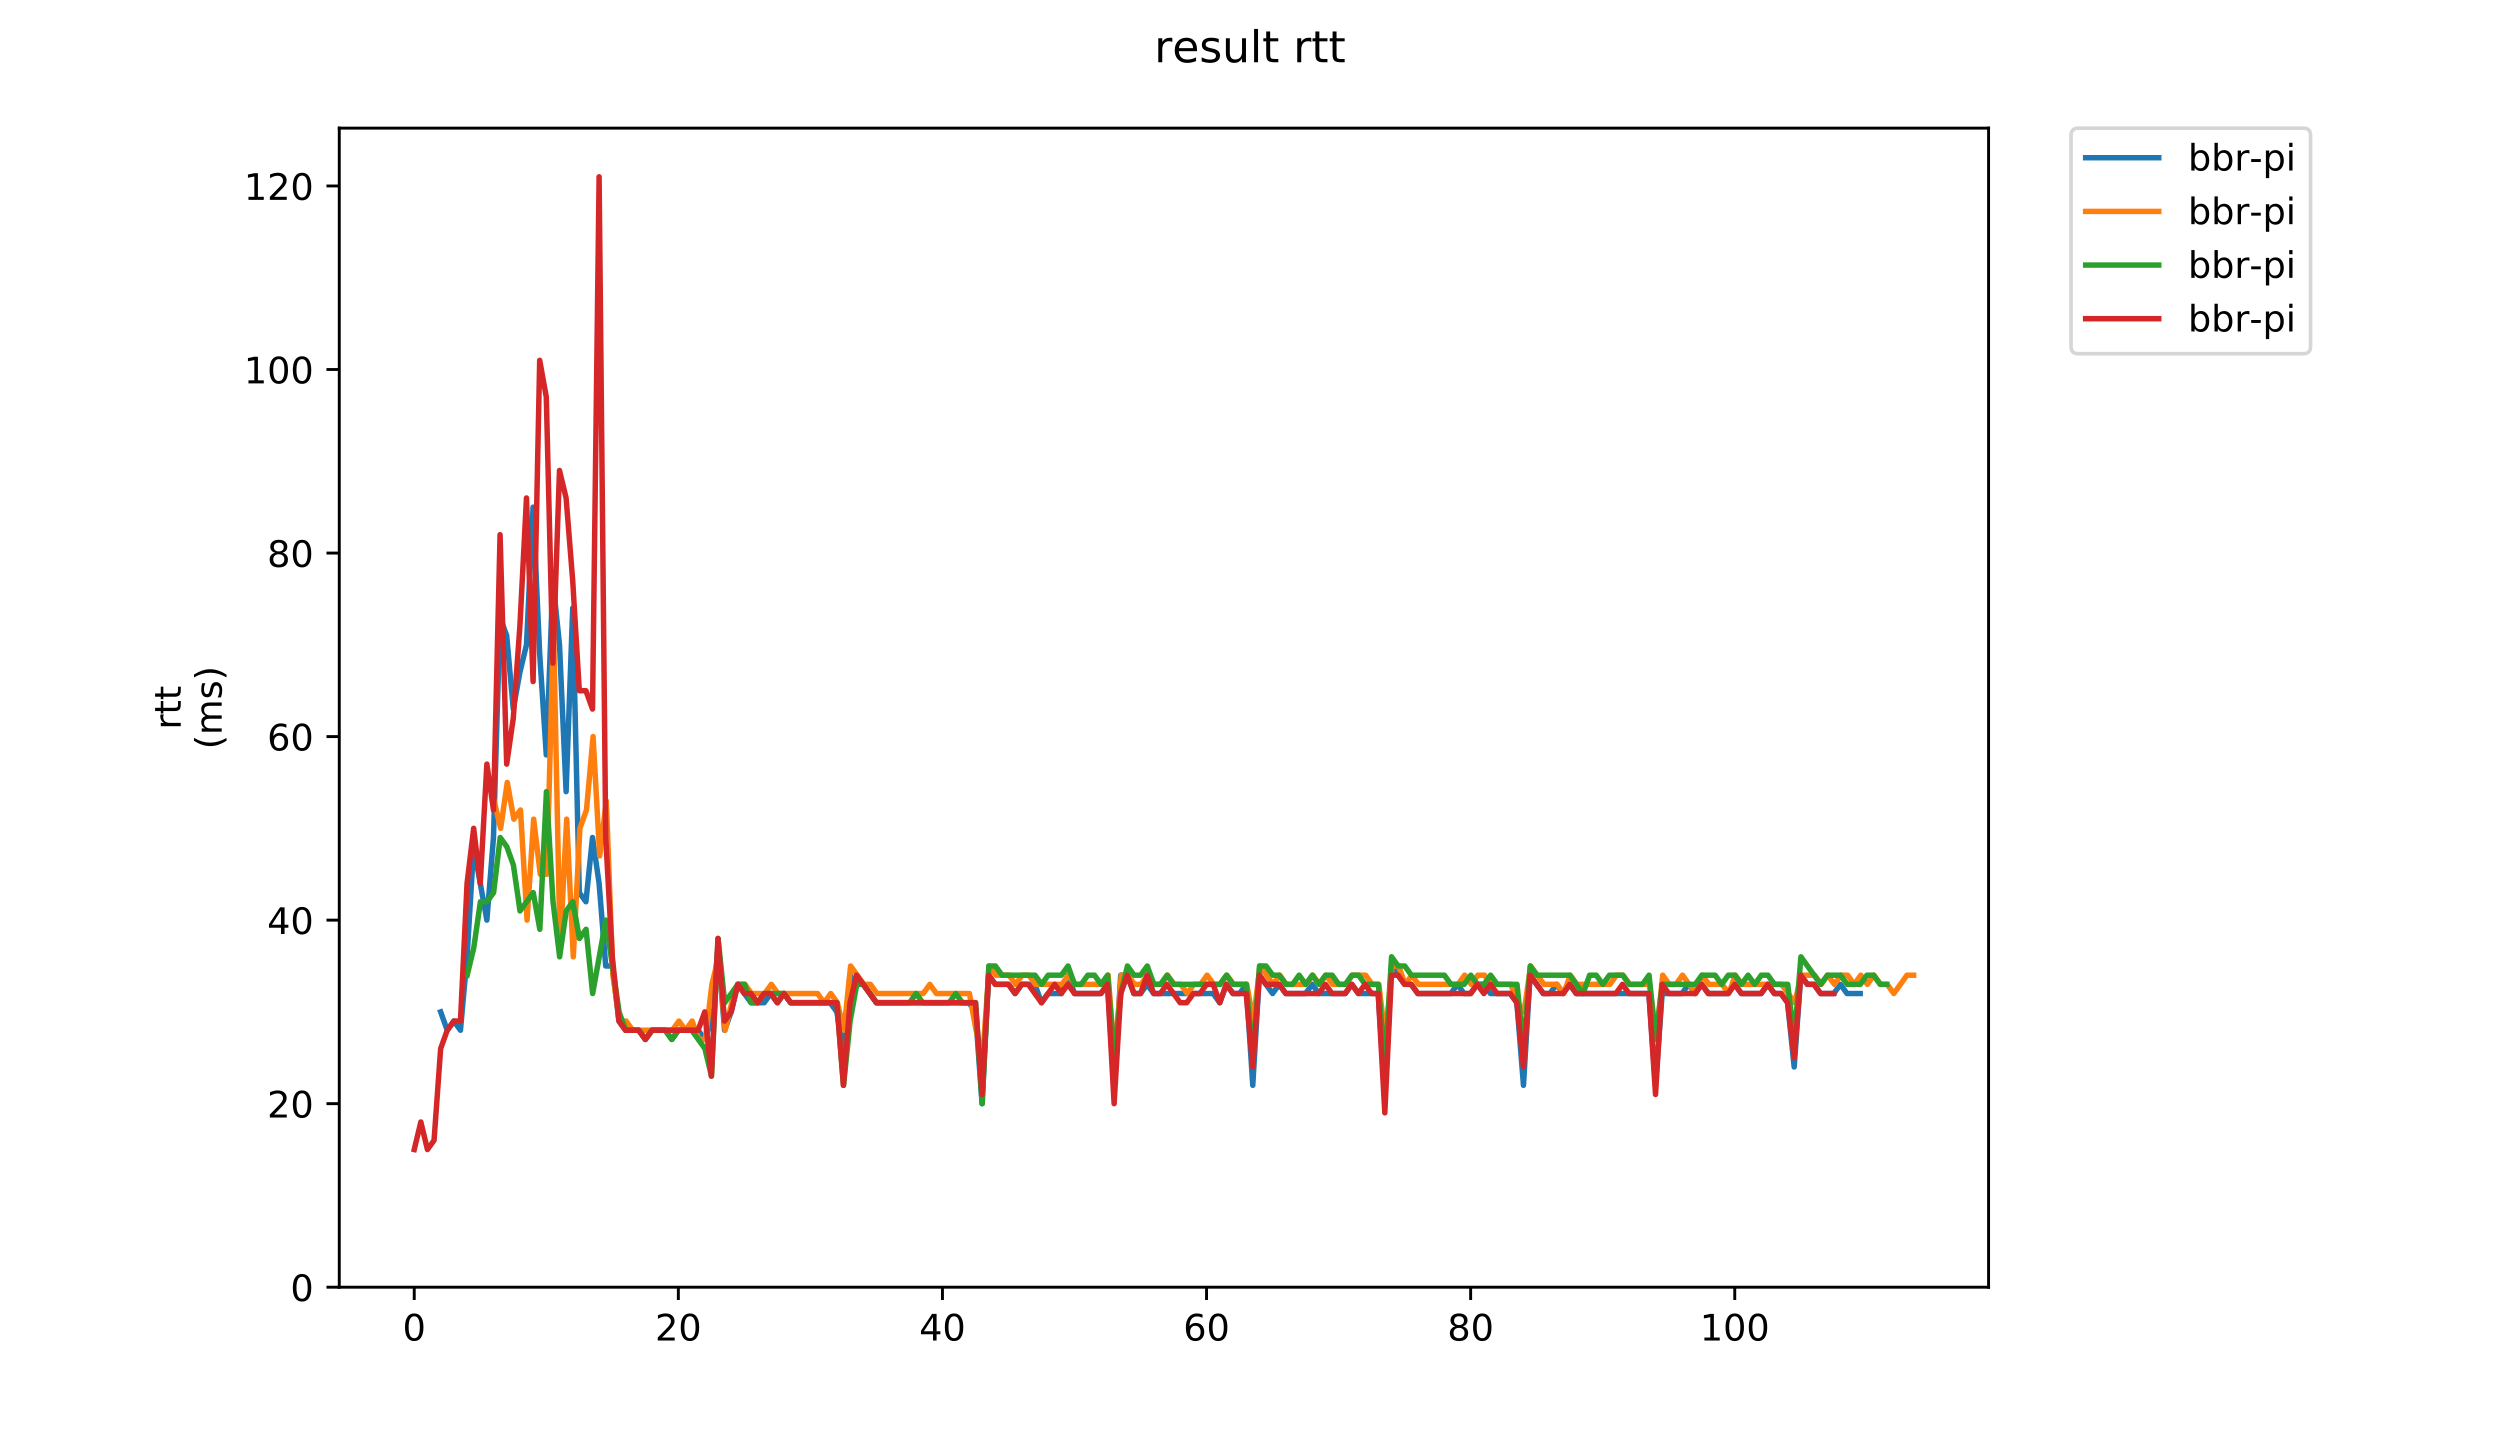 <?xml version="1.0" encoding="utf-8" standalone="no"?>
<!DOCTYPE svg PUBLIC "-//W3C//DTD SVG 1.1//EN"
  "http://www.w3.org/Graphics/SVG/1.1/DTD/svg11.dtd">
<!-- Created with matplotlib (https://matplotlib.org/) -->
<svg height="396pt" version="1.1" viewBox="0 0 684 396" width="684pt" xmlns="http://www.w3.org/2000/svg" xmlns:xlink="http://www.w3.org/1999/xlink">
 <defs>
  <style type="text/css">
*{stroke-linecap:butt;stroke-linejoin:round;}
  </style>
 </defs>
 <g id="figure_1">
  <g id="patch_1">
   <path d="M 0 396 
L 684 396 
L 684 0 
L 0 0 
z
" style="fill:#ffffff;"/>
  </g>
  <g id="axes_1">
   <g id="patch_2">
    <path d="M 92.824 352.174 
L 544.074 352.174 
L 544.074 35.062 
L 92.824 35.062 
z
" style="fill:#ffffff;"/>
   </g>
   <g id="matplotlib.axis_1">
    <g id="xtick_1">
     <g id="line2d_1">
      <defs>
       <path d="M 0 0 
L 0 3.5 
" id="mf37341fdce" style="stroke:#000000;stroke-width:0.8;"/>
      </defs>
      <g>
       <use style="stroke:#000000;stroke-width:0.8;" x="113.335" xlink:href="#mf37341fdce" y="352.174"/>
      </g>
     </g>
     <g id="text_1">
      <!-- 0 -->
      <defs>
       <path d="M 31.781 66.406 
Q 24.172 66.406 20.328 58.906 
Q 16.5 51.422 16.5 36.375 
Q 16.5 21.391 20.328 13.891 
Q 24.172 6.391 31.781 6.391 
Q 39.453 6.391 43.281 13.891 
Q 47.125 21.391 47.125 36.375 
Q 47.125 51.422 43.281 58.906 
Q 39.453 66.406 31.781 66.406 
z
M 31.781 74.219 
Q 44.047 74.219 50.516 64.516 
Q 56.984 54.828 56.984 36.375 
Q 56.984 17.969 50.516 8.266 
Q 44.047 -1.422 31.781 -1.422 
Q 19.531 -1.422 13.062 8.266 
Q 6.594 17.969 6.594 36.375 
Q 6.594 54.828 13.062 64.516 
Q 19.531 74.219 31.781 74.219 
z
" id="DejaVuSans-48"/>
      </defs>
      <g transform="translate(110.154 366.773)scale(0.1 -0.1)">
       <use xlink:href="#DejaVuSans-48"/>
      </g>
     </g>
    </g>
    <g id="xtick_2">
     <g id="line2d_2">
      <g>
       <use style="stroke:#000000;stroke-width:0.8;" x="185.594" xlink:href="#mf37341fdce" y="352.174"/>
      </g>
     </g>
     <g id="text_2">
      <!-- 20 -->
      <defs>
       <path d="M 19.188 8.297 
L 53.609 8.297 
L 53.609 0 
L 7.328 0 
L 7.328 8.297 
Q 12.938 14.109 22.625 23.891 
Q 32.328 33.688 34.812 36.531 
Q 39.547 41.844 41.422 45.531 
Q 43.312 49.219 43.312 52.781 
Q 43.312 58.594 39.234 62.25 
Q 35.156 65.922 28.609 65.922 
Q 23.969 65.922 18.812 64.312 
Q 13.672 62.703 7.812 59.422 
L 7.812 69.391 
Q 13.766 71.781 18.938 73 
Q 24.125 74.219 28.422 74.219 
Q 39.75 74.219 46.484 68.547 
Q 53.219 62.891 53.219 53.422 
Q 53.219 48.922 51.531 44.891 
Q 49.859 40.875 45.406 35.406 
Q 44.188 33.984 37.641 27.219 
Q 31.109 20.453 19.188 8.297 
z
" id="DejaVuSans-50"/>
      </defs>
      <g transform="translate(179.232 366.773)scale(0.1 -0.1)">
       <use xlink:href="#DejaVuSans-50"/>
       <use x="63.623" xlink:href="#DejaVuSans-48"/>
      </g>
     </g>
    </g>
    <g id="xtick_3">
     <g id="line2d_3">
      <g>
       <use style="stroke:#000000;stroke-width:0.8;" x="257.853" xlink:href="#mf37341fdce" y="352.174"/>
      </g>
     </g>
     <g id="text_3">
      <!-- 40 -->
      <defs>
       <path d="M 37.797 64.312 
L 12.891 25.391 
L 37.797 25.391 
z
M 35.203 72.906 
L 47.609 72.906 
L 47.609 25.391 
L 58.016 25.391 
L 58.016 17.188 
L 47.609 17.188 
L 47.609 0 
L 37.797 0 
L 37.797 17.188 
L 4.891 17.188 
L 4.891 26.703 
z
" id="DejaVuSans-52"/>
      </defs>
      <g transform="translate(251.49 366.773)scale(0.1 -0.1)">
       <use xlink:href="#DejaVuSans-52"/>
       <use x="63.623" xlink:href="#DejaVuSans-48"/>
      </g>
     </g>
    </g>
    <g id="xtick_4">
     <g id="line2d_4">
      <g>
       <use style="stroke:#000000;stroke-width:0.8;" x="330.111" xlink:href="#mf37341fdce" y="352.174"/>
      </g>
     </g>
     <g id="text_4">
      <!-- 60 -->
      <defs>
       <path d="M 33.016 40.375 
Q 26.375 40.375 22.484 35.828 
Q 18.609 31.297 18.609 23.391 
Q 18.609 15.531 22.484 10.953 
Q 26.375 6.391 33.016 6.391 
Q 39.656 6.391 43.531 10.953 
Q 47.406 15.531 47.406 23.391 
Q 47.406 31.297 43.531 35.828 
Q 39.656 40.375 33.016 40.375 
z
M 52.594 71.297 
L 52.594 62.312 
Q 48.875 64.062 45.094 64.984 
Q 41.312 65.922 37.594 65.922 
Q 27.828 65.922 22.672 59.328 
Q 17.531 52.734 16.797 39.406 
Q 19.672 43.656 24.016 45.922 
Q 28.375 48.188 33.594 48.188 
Q 44.578 48.188 50.953 41.516 
Q 57.328 34.859 57.328 23.391 
Q 57.328 12.156 50.688 5.359 
Q 44.047 -1.422 33.016 -1.422 
Q 20.359 -1.422 13.672 8.266 
Q 6.984 17.969 6.984 36.375 
Q 6.984 53.656 15.188 63.938 
Q 23.391 74.219 37.203 74.219 
Q 40.922 74.219 44.703 73.484 
Q 48.484 72.75 52.594 71.297 
z
" id="DejaVuSans-54"/>
      </defs>
      <g transform="translate(323.749 366.773)scale(0.1 -0.1)">
       <use xlink:href="#DejaVuSans-54"/>
       <use x="63.623" xlink:href="#DejaVuSans-48"/>
      </g>
     </g>
    </g>
    <g id="xtick_5">
     <g id="line2d_5">
      <g>
       <use style="stroke:#000000;stroke-width:0.8;" x="402.37" xlink:href="#mf37341fdce" y="352.174"/>
      </g>
     </g>
     <g id="text_5">
      <!-- 80 -->
      <defs>
       <path d="M 31.781 34.625 
Q 24.75 34.625 20.719 30.859 
Q 16.703 27.094 16.703 20.516 
Q 16.703 13.922 20.719 10.156 
Q 24.75 6.391 31.781 6.391 
Q 38.812 6.391 42.859 10.172 
Q 46.922 13.969 46.922 20.516 
Q 46.922 27.094 42.891 30.859 
Q 38.875 34.625 31.781 34.625 
z
M 21.922 38.812 
Q 15.578 40.375 12.031 44.719 
Q 8.5 49.078 8.5 55.328 
Q 8.5 64.062 14.719 69.141 
Q 20.953 74.219 31.781 74.219 
Q 42.672 74.219 48.875 69.141 
Q 55.078 64.062 55.078 55.328 
Q 55.078 49.078 51.531 44.719 
Q 48 40.375 41.703 38.812 
Q 48.828 37.156 52.797 32.312 
Q 56.781 27.484 56.781 20.516 
Q 56.781 9.906 50.312 4.234 
Q 43.844 -1.422 31.781 -1.422 
Q 19.734 -1.422 13.25 4.234 
Q 6.781 9.906 6.781 20.516 
Q 6.781 27.484 10.781 32.312 
Q 14.797 37.156 21.922 38.812 
z
M 18.312 54.391 
Q 18.312 48.734 21.844 45.562 
Q 25.391 42.391 31.781 42.391 
Q 38.141 42.391 41.719 45.562 
Q 45.312 48.734 45.312 54.391 
Q 45.312 60.062 41.719 63.234 
Q 38.141 66.406 31.781 66.406 
Q 25.391 66.406 21.844 63.234 
Q 18.312 60.062 18.312 54.391 
z
" id="DejaVuSans-56"/>
      </defs>
      <g transform="translate(396.008 366.773)scale(0.1 -0.1)">
       <use xlink:href="#DejaVuSans-56"/>
       <use x="63.623" xlink:href="#DejaVuSans-48"/>
      </g>
     </g>
    </g>
    <g id="xtick_6">
     <g id="line2d_6">
      <g>
       <use style="stroke:#000000;stroke-width:0.8;" x="474.629" xlink:href="#mf37341fdce" y="352.174"/>
      </g>
     </g>
     <g id="text_6">
      <!-- 100 -->
      <defs>
       <path d="M 12.406 8.297 
L 28.516 8.297 
L 28.516 63.922 
L 10.984 60.406 
L 10.984 69.391 
L 28.422 72.906 
L 38.281 72.906 
L 38.281 8.297 
L 54.391 8.297 
L 54.391 0 
L 12.406 0 
z
" id="DejaVuSans-49"/>
      </defs>
      <g transform="translate(465.085 366.773)scale(0.1 -0.1)">
       <use xlink:href="#DejaVuSans-49"/>
       <use x="63.623" xlink:href="#DejaVuSans-48"/>
       <use x="127.246" xlink:href="#DejaVuSans-48"/>
      </g>
     </g>
    </g>
   </g>
   <g id="matplotlib.axis_2">
    <g id="ytick_1">
     <g id="line2d_7">
      <defs>
       <path d="M 0 0 
L -3.5 0 
" id="mbc3ce5dfbf" style="stroke:#000000;stroke-width:0.8;"/>
      </defs>
      <g>
       <use style="stroke:#000000;stroke-width:0.8;" x="92.824" xlink:href="#mbc3ce5dfbf" y="352.174"/>
      </g>
     </g>
     <g id="text_7">
      <!-- 0 -->
      <g transform="translate(79.461 355.973)scale(0.1 -0.1)">
       <use xlink:href="#DejaVuSans-48"/>
      </g>
     </g>
    </g>
    <g id="ytick_2">
     <g id="line2d_8">
      <g>
       <use style="stroke:#000000;stroke-width:0.8;" x="92.824" xlink:href="#mbc3ce5dfbf" y="301.959"/>
      </g>
     </g>
     <g id="text_8">
      <!-- 20 -->
      <g transform="translate(73.099 305.758)scale(0.1 -0.1)">
       <use xlink:href="#DejaVuSans-50"/>
       <use x="63.623" xlink:href="#DejaVuSans-48"/>
      </g>
     </g>
    </g>
    <g id="ytick_3">
     <g id="line2d_9">
      <g>
       <use style="stroke:#000000;stroke-width:0.8;" x="92.824" xlink:href="#mbc3ce5dfbf" y="251.743"/>
      </g>
     </g>
     <g id="text_9">
      <!-- 40 -->
      <g transform="translate(73.099 255.542)scale(0.1 -0.1)">
       <use xlink:href="#DejaVuSans-52"/>
       <use x="63.623" xlink:href="#DejaVuSans-48"/>
      </g>
     </g>
    </g>
    <g id="ytick_4">
     <g id="line2d_10">
      <g>
       <use style="stroke:#000000;stroke-width:0.8;" x="92.824" xlink:href="#mbc3ce5dfbf" y="201.527"/>
      </g>
     </g>
     <g id="text_10">
      <!-- 60 -->
      <g transform="translate(73.099 205.327)scale(0.1 -0.1)">
       <use xlink:href="#DejaVuSans-54"/>
       <use x="63.623" xlink:href="#DejaVuSans-48"/>
      </g>
     </g>
    </g>
    <g id="ytick_5">
     <g id="line2d_11">
      <g>
       <use style="stroke:#000000;stroke-width:0.8;" x="92.824" xlink:href="#mbc3ce5dfbf" y="151.312"/>
      </g>
     </g>
     <g id="text_11">
      <!-- 80 -->
      <g transform="translate(73.099 155.111)scale(0.1 -0.1)">
       <use xlink:href="#DejaVuSans-56"/>
       <use x="63.623" xlink:href="#DejaVuSans-48"/>
      </g>
     </g>
    </g>
    <g id="ytick_6">
     <g id="line2d_12">
      <g>
       <use style="stroke:#000000;stroke-width:0.8;" x="92.824" xlink:href="#mbc3ce5dfbf" y="101.096"/>
      </g>
     </g>
     <g id="text_12">
      <!-- 100 -->
      <g transform="translate(66.736 104.895)scale(0.1 -0.1)">
       <use xlink:href="#DejaVuSans-49"/>
       <use x="63.623" xlink:href="#DejaVuSans-48"/>
       <use x="127.246" xlink:href="#DejaVuSans-48"/>
      </g>
     </g>
    </g>
    <g id="ytick_7">
     <g id="line2d_13">
      <g>
       <use style="stroke:#000000;stroke-width:0.8;" x="92.824" xlink:href="#mbc3ce5dfbf" y="50.88"/>
      </g>
     </g>
     <g id="text_13">
      <!-- 120 -->
      <g transform="translate(66.736 54.68)scale(0.1 -0.1)">
       <use xlink:href="#DejaVuSans-49"/>
       <use x="63.623" xlink:href="#DejaVuSans-50"/>
       <use x="127.246" xlink:href="#DejaVuSans-48"/>
      </g>
     </g>
    </g>
    <g id="text_14">
     <!-- rtt -->
     <defs>
      <path d="M 41.109 46.297 
Q 39.594 47.172 37.812 47.578 
Q 36.031 48 33.891 48 
Q 26.266 48 22.188 43.047 
Q 18.109 38.094 18.109 28.812 
L 18.109 0 
L 9.078 0 
L 9.078 54.688 
L 18.109 54.688 
L 18.109 46.188 
Q 20.953 51.172 25.484 53.578 
Q 30.031 56 36.531 56 
Q 37.453 56 38.578 55.875 
Q 39.703 55.766 41.062 55.516 
z
" id="DejaVuSans-114"/>
      <path d="M 18.312 70.219 
L 18.312 54.688 
L 36.812 54.688 
L 36.812 47.703 
L 18.312 47.703 
L 18.312 18.016 
Q 18.312 11.328 20.141 9.422 
Q 21.969 7.516 27.594 7.516 
L 36.812 7.516 
L 36.812 0 
L 27.594 0 
Q 17.188 0 13.234 3.875 
Q 9.281 7.766 9.281 18.016 
L 9.281 47.703 
L 2.688 47.703 
L 2.688 54.688 
L 9.281 54.688 
L 9.281 70.219 
z
" id="DejaVuSans-116"/>
     </defs>
     <g transform="translate(49.459 199.594)rotate(-90)scale(0.1 -0.1)">
      <use xlink:href="#DejaVuSans-114"/>
      <use x="41.113" xlink:href="#DejaVuSans-116"/>
      <use x="80.322" xlink:href="#DejaVuSans-116"/>
     </g>
     <!-- (ms) -->
     <defs>
      <path d="M 31 75.875 
Q 24.469 64.656 21.281 53.656 
Q 18.109 42.672 18.109 31.391 
Q 18.109 20.125 21.312 9.062 
Q 24.516 -2 31 -13.188 
L 23.188 -13.188 
Q 15.875 -1.703 12.234 9.375 
Q 8.594 20.453 8.594 31.391 
Q 8.594 42.281 12.203 53.312 
Q 15.828 64.359 23.188 75.875 
z
" id="DejaVuSans-40"/>
      <path d="M 52 44.188 
Q 55.375 50.25 60.062 53.125 
Q 64.75 56 71.094 56 
Q 79.641 56 84.281 50.016 
Q 88.922 44.047 88.922 33.016 
L 88.922 0 
L 79.891 0 
L 79.891 32.719 
Q 79.891 40.578 77.094 44.375 
Q 74.312 48.188 68.609 48.188 
Q 61.625 48.188 57.562 43.547 
Q 53.516 38.922 53.516 30.906 
L 53.516 0 
L 44.484 0 
L 44.484 32.719 
Q 44.484 40.625 41.703 44.406 
Q 38.922 48.188 33.109 48.188 
Q 26.219 48.188 22.156 43.531 
Q 18.109 38.875 18.109 30.906 
L 18.109 0 
L 9.078 0 
L 9.078 54.688 
L 18.109 54.688 
L 18.109 46.188 
Q 21.188 51.219 25.484 53.609 
Q 29.781 56 35.688 56 
Q 41.656 56 45.828 52.969 
Q 50 49.953 52 44.188 
z
" id="DejaVuSans-109"/>
      <path d="M 44.281 53.078 
L 44.281 44.578 
Q 40.484 46.531 36.375 47.5 
Q 32.281 48.484 27.875 48.484 
Q 21.188 48.484 17.844 46.438 
Q 14.5 44.391 14.5 40.281 
Q 14.5 37.156 16.891 35.375 
Q 19.281 33.594 26.516 31.984 
L 29.594 31.297 
Q 39.156 29.25 43.188 25.516 
Q 47.219 21.781 47.219 15.094 
Q 47.219 7.469 41.188 3.016 
Q 35.156 -1.422 24.609 -1.422 
Q 20.219 -1.422 15.453 -0.562 
Q 10.688 0.297 5.422 2 
L 5.422 11.281 
Q 10.406 8.688 15.234 7.391 
Q 20.062 6.109 24.812 6.109 
Q 31.156 6.109 34.562 8.281 
Q 37.984 10.453 37.984 14.406 
Q 37.984 18.062 35.516 20.016 
Q 33.062 21.969 24.703 23.781 
L 21.578 24.516 
Q 13.234 26.266 9.516 29.906 
Q 5.812 33.547 5.812 39.891 
Q 5.812 47.609 11.281 51.797 
Q 16.75 56 26.812 56 
Q 31.781 56 36.172 55.266 
Q 40.578 54.547 44.281 53.078 
z
" id="DejaVuSans-115"/>
      <path d="M 8.016 75.875 
L 15.828 75.875 
Q 23.141 64.359 26.781 53.312 
Q 30.422 42.281 30.422 31.391 
Q 30.422 20.453 26.781 9.375 
Q 23.141 -1.703 15.828 -13.188 
L 8.016 -13.188 
Q 14.5 -2 17.703 9.062 
Q 20.906 20.125 20.906 31.391 
Q 20.906 42.672 17.703 53.656 
Q 14.5 64.656 8.016 75.875 
z
" id="DejaVuSans-41"/>
     </defs>
     <g transform="translate(60.657 204.995)rotate(-90)scale(0.1 -0.1)">
      <use xlink:href="#DejaVuSans-40"/>
      <use x="39.014" xlink:href="#DejaVuSans-109"/>
      <use x="136.426" xlink:href="#DejaVuSans-115"/>
      <use x="188.525" xlink:href="#DejaVuSans-41"/>
     </g>
    </g>
   </g>
   <g id="line2d_14">
    <path clip-path="url(#pc324389e76)" d="M 120.561 276.851 
L 122.368 281.872 
L 124.174 279.362 
L 125.981 281.872 
L 127.787 261.786 
L 129.593 231.657 
L 133.206 251.743 
L 135.013 229.146 
L 136.819 168.887 
L 138.626 173.909 
L 140.432 193.995 
L 142.239 183.952 
L 144.045 176.419 
L 145.852 138.758 
L 147.658 178.93 
L 149.465 206.549 
L 151.271 158.844 
L 153.078 176.419 
L 154.884 216.592 
L 156.691 166.376 
L 158.497 244.211 
L 160.303 246.721 
L 162.11 229.146 
L 163.916 241.7 
L 165.723 264.297 
L 167.529 264.297 
L 169.336 279.362 
L 171.142 281.872 
L 174.755 281.872 
L 176.562 284.383 
L 178.368 281.872 
L 181.981 281.872 
L 183.788 284.383 
L 185.594 281.872 
L 191.013 281.872 
L 192.82 284.383 
L 194.626 279.362 
L 196.433 259.275 
L 198.239 281.872 
L 200.046 276.851 
L 201.852 269.318 
L 205.465 274.34 
L 209.078 274.34 
L 210.885 271.829 
L 212.691 274.34 
L 214.497 271.829 
L 216.304 274.34 
L 227.143 274.34 
L 228.949 276.851 
L 230.756 286.894 
L 232.562 266.808 
L 234.369 269.318 
L 236.175 269.318 
L 239.788 274.34 
L 265.079 274.34 
L 266.885 276.851 
L 268.692 301.959 
L 270.498 266.808 
L 272.304 269.318 
L 275.917 269.318 
L 277.724 271.829 
L 279.53 269.318 
L 283.143 269.318 
L 284.95 274.34 
L 286.756 271.829 
L 290.369 271.829 
L 292.176 266.808 
L 293.982 271.829 
L 301.208 271.829 
L 303.014 269.318 
L 304.821 296.937 
L 306.627 266.808 
L 308.434 266.808 
L 310.24 271.829 
L 312.047 271.829 
L 313.853 269.318 
L 315.66 271.829 
L 331.918 271.829 
L 333.724 274.34 
L 335.531 269.318 
L 337.337 271.829 
L 339.144 271.829 
L 340.95 269.318 
L 342.757 296.937 
L 344.563 266.808 
L 348.176 271.829 
L 349.983 269.318 
L 351.789 271.829 
L 357.208 271.829 
L 359.015 269.318 
L 360.821 271.829 
L 368.047 271.829 
L 369.854 269.318 
L 371.66 271.829 
L 377.08 271.829 
L 378.886 299.448 
L 380.693 264.297 
L 384.306 269.318 
L 386.112 269.318 
L 387.918 271.829 
L 396.951 271.829 
L 398.757 269.318 
L 400.564 271.829 
L 402.37 271.829 
L 404.177 269.318 
L 405.983 269.318 
L 407.79 271.829 
L 413.209 271.829 
L 415.015 274.34 
L 416.822 296.937 
L 418.628 266.808 
L 422.241 271.829 
L 424.048 271.829 
L 425.854 269.318 
L 427.661 271.829 
L 429.467 269.318 
L 431.274 271.829 
L 451.145 271.829 
L 452.951 296.937 
L 454.758 271.829 
L 460.177 271.829 
L 461.984 269.318 
L 463.79 271.829 
L 465.597 269.318 
L 467.403 271.829 
L 472.822 271.829 
L 474.629 269.318 
L 476.435 271.829 
L 481.855 271.829 
L 483.661 269.318 
L 485.468 271.829 
L 487.274 271.829 
L 489.081 274.34 
L 490.887 291.915 
L 492.694 266.808 
L 494.5 269.318 
L 496.307 269.318 
L 498.113 271.829 
L 501.726 271.829 
L 503.532 269.318 
L 505.339 271.829 
L 508.952 271.829 
L 508.952 271.829 
" style="fill:none;stroke:#1f77b4;stroke-linecap:square;stroke-width:1.5;"/>
   </g>
   <g id="line2d_15">
    <path clip-path="url(#pc324389e76)" d="M 135.172 219.103 
L 136.978 226.635 
L 138.785 214.081 
L 140.591 224.124 
L 142.398 221.614 
L 144.204 251.743 
L 146.011 224.124 
L 147.817 239.189 
L 149.624 239.189 
L 151.43 171.398 
L 153.237 259.275 
L 155.043 224.124 
L 156.849 261.786 
L 158.656 226.635 
L 160.462 221.614 
L 162.269 201.527 
L 164.075 234.167 
L 165.882 219.103 
L 167.688 266.808 
L 169.495 279.362 
L 171.301 279.362 
L 173.108 281.872 
L 183.947 281.872 
L 185.753 279.362 
L 187.559 281.872 
L 189.366 279.362 
L 191.172 284.383 
L 192.979 284.383 
L 194.785 269.318 
L 196.592 261.786 
L 198.398 281.872 
L 200.205 274.34 
L 202.011 269.318 
L 203.818 269.318 
L 205.624 271.829 
L 209.237 271.829 
L 211.044 269.318 
L 212.85 271.829 
L 223.689 271.829 
L 225.495 274.34 
L 227.302 271.829 
L 229.108 274.34 
L 230.915 281.872 
L 232.721 264.297 
L 236.334 269.318 
L 238.141 269.318 
L 239.947 271.829 
L 252.592 271.829 
L 254.399 269.318 
L 256.205 271.829 
L 265.238 271.829 
L 267.044 281.872 
L 268.851 289.405 
L 270.657 264.297 
L 272.463 266.808 
L 276.076 266.808 
L 277.883 269.318 
L 279.689 266.808 
L 281.496 266.808 
L 283.302 269.318 
L 290.528 269.318 
L 292.335 266.808 
L 294.141 269.318 
L 301.367 269.318 
L 303.173 266.808 
L 304.98 289.405 
L 306.786 266.808 
L 308.593 266.808 
L 310.399 269.318 
L 312.206 269.318 
L 314.012 266.808 
L 315.819 269.318 
L 317.625 269.318 
L 319.432 266.808 
L 321.238 269.318 
L 323.045 269.318 
L 324.851 271.829 
L 326.657 269.318 
L 328.464 269.318 
L 330.27 266.808 
L 332.077 269.318 
L 333.883 269.318 
L 335.69 266.808 
L 337.496 269.318 
L 341.109 269.318 
L 342.916 279.362 
L 344.722 264.297 
L 348.335 269.318 
L 350.142 266.808 
L 351.948 269.318 
L 357.367 269.318 
L 359.174 266.808 
L 360.98 269.318 
L 362.787 266.808 
L 364.593 269.318 
L 368.206 269.318 
L 370.013 266.808 
L 373.626 266.808 
L 375.432 269.318 
L 377.239 269.318 
L 379.045 284.383 
L 380.852 264.297 
L 382.658 264.297 
L 384.464 269.318 
L 386.271 266.808 
L 388.077 269.318 
L 398.916 269.318 
L 400.723 266.808 
L 402.529 269.318 
L 404.336 266.808 
L 406.142 266.808 
L 407.949 269.318 
L 413.368 269.318 
L 415.174 274.34 
L 416.981 276.851 
L 418.787 264.297 
L 422.4 269.318 
L 426.013 269.318 
L 427.82 271.829 
L 429.626 266.808 
L 431.433 269.318 
L 440.465 269.318 
L 442.271 266.808 
L 444.078 266.808 
L 445.884 269.318 
L 451.304 269.318 
L 453.11 284.383 
L 454.917 266.808 
L 456.723 269.318 
L 458.53 269.318 
L 460.336 266.808 
L 463.949 271.829 
L 465.756 266.808 
L 467.562 269.318 
L 471.175 269.318 
L 472.981 271.829 
L 474.788 266.808 
L 476.594 269.318 
L 487.433 269.318 
L 491.046 274.34 
L 492.853 266.808 
L 496.466 266.808 
L 498.272 269.318 
L 500.078 266.808 
L 501.885 269.318 
L 503.691 266.808 
L 505.498 266.808 
L 507.304 269.318 
L 509.111 266.808 
L 510.917 269.318 
L 512.724 266.808 
L 514.53 269.318 
L 516.337 269.318 
L 518.143 271.829 
L 521.756 266.808 
L 523.563 266.808 
L 523.563 266.808 
" style="fill:none;stroke:#ff7f0e;stroke-linecap:square;stroke-width:1.5;"/>
   </g>
   <g id="line2d_16">
    <path clip-path="url(#pc324389e76)" d="M 127.823 266.808 
L 129.63 259.275 
L 131.436 246.721 
L 133.243 246.721 
L 135.049 244.211 
L 136.855 229.146 
L 138.662 231.657 
L 140.468 236.678 
L 142.275 249.232 
L 145.888 244.211 
L 147.694 254.254 
L 149.501 216.592 
L 151.307 246.721 
L 153.114 261.786 
L 154.92 249.232 
L 156.727 246.721 
L 158.533 256.764 
L 160.34 254.254 
L 162.146 271.829 
L 165.759 251.743 
L 169.372 276.851 
L 171.178 281.872 
L 174.791 281.872 
L 176.598 284.383 
L 178.404 281.872 
L 182.017 281.872 
L 183.824 284.383 
L 185.63 281.872 
L 189.243 281.872 
L 192.856 286.894 
L 194.662 294.426 
L 196.469 256.764 
L 198.275 274.34 
L 201.888 269.318 
L 203.695 269.318 
L 205.501 274.34 
L 207.308 274.34 
L 209.114 271.829 
L 214.534 271.829 
L 216.34 274.34 
L 228.985 274.34 
L 230.792 296.937 
L 232.598 279.362 
L 234.405 269.318 
L 236.211 269.318 
L 239.824 274.34 
L 248.857 274.34 
L 250.663 271.829 
L 252.469 274.34 
L 259.695 274.34 
L 261.502 271.829 
L 263.308 274.34 
L 266.921 274.34 
L 268.728 301.959 
L 270.534 264.297 
L 272.341 264.297 
L 274.147 266.808 
L 283.179 266.808 
L 284.986 269.318 
L 286.792 266.808 
L 290.405 266.808 
L 292.212 264.297 
L 294.018 269.318 
L 295.825 269.318 
L 297.631 266.808 
L 299.438 266.808 
L 301.244 269.318 
L 303.051 266.808 
L 304.857 289.405 
L 306.664 271.829 
L 308.47 264.297 
L 310.276 266.808 
L 312.083 266.808 
L 313.889 264.297 
L 315.696 269.318 
L 317.502 269.318 
L 319.309 266.808 
L 321.115 269.318 
L 333.761 269.318 
L 335.567 266.808 
L 337.373 269.318 
L 340.986 269.318 
L 342.793 289.405 
L 344.599 264.297 
L 346.406 264.297 
L 348.212 266.808 
L 350.019 266.808 
L 351.825 269.318 
L 353.632 269.318 
L 355.438 266.808 
L 357.245 269.318 
L 359.051 266.808 
L 360.858 269.318 
L 362.664 266.808 
L 364.47 266.808 
L 366.277 269.318 
L 368.083 269.318 
L 369.89 266.808 
L 371.696 266.808 
L 373.503 269.318 
L 377.116 269.318 
L 378.922 291.915 
L 380.729 261.786 
L 382.535 264.297 
L 384.342 264.297 
L 386.148 266.808 
L 395.18 266.808 
L 396.987 269.318 
L 400.6 269.318 
L 402.406 266.808 
L 404.213 269.318 
L 406.019 269.318 
L 407.826 266.808 
L 409.632 269.318 
L 415.052 269.318 
L 416.858 286.894 
L 418.665 264.297 
L 420.471 266.808 
L 429.503 266.808 
L 433.116 271.829 
L 434.923 266.808 
L 436.729 266.808 
L 438.536 269.318 
L 440.342 266.808 
L 443.955 266.808 
L 445.762 269.318 
L 449.375 269.318 
L 451.181 266.808 
L 452.987 284.383 
L 454.794 269.318 
L 463.826 269.318 
L 465.633 266.808 
L 469.246 266.808 
L 471.052 269.318 
L 472.859 266.808 
L 474.665 266.808 
L 476.472 269.318 
L 478.278 266.808 
L 480.084 269.318 
L 481.891 266.808 
L 483.697 266.808 
L 485.504 269.318 
L 489.117 269.318 
L 490.923 284.383 
L 492.73 261.786 
L 498.149 269.318 
L 499.956 266.808 
L 503.569 266.808 
L 505.375 269.318 
L 508.988 269.318 
L 510.794 266.808 
L 512.601 266.808 
L 514.407 269.318 
L 516.214 269.318 
L 516.214 269.318 
" style="fill:none;stroke:#2ca02c;stroke-linecap:square;stroke-width:1.5;"/>
   </g>
   <g id="line2d_17">
    <path clip-path="url(#pc324389e76)" d="M 113.335 314.512 
L 115.142 306.98 
L 116.948 314.512 
L 118.755 312.002 
L 120.561 286.894 
L 122.368 281.872 
L 124.174 279.362 
L 125.981 279.362 
L 127.787 241.7 
L 129.593 226.635 
L 131.4 241.7 
L 133.206 209.06 
L 135.013 221.614 
L 136.819 146.29 
L 138.626 209.06 
L 140.432 196.506 
L 142.239 171.398 
L 144.045 136.247 
L 145.852 186.463 
L 147.658 98.585 
L 149.465 108.628 
L 151.271 181.441 
L 153.078 128.715 
L 154.884 136.247 
L 156.691 158.844 
L 158.497 188.973 
L 160.303 188.973 
L 162.11 193.995 
L 163.916 48.37 
L 165.723 229.146 
L 167.529 261.786 
L 169.336 279.362 
L 171.142 281.872 
L 174.755 281.872 
L 176.562 284.383 
L 178.368 281.872 
L 191.013 281.872 
L 192.82 276.851 
L 194.626 294.426 
L 196.433 256.764 
L 198.239 279.362 
L 200.046 276.851 
L 201.852 269.318 
L 203.659 271.829 
L 205.465 271.829 
L 207.272 274.34 
L 209.078 271.829 
L 210.885 271.829 
L 212.691 274.34 
L 214.497 271.829 
L 216.304 274.34 
L 228.949 274.34 
L 230.756 296.937 
L 232.562 274.34 
L 234.369 266.808 
L 239.788 274.34 
L 266.885 274.34 
L 268.692 299.448 
L 270.498 266.808 
L 272.304 269.318 
L 275.917 269.318 
L 277.724 271.829 
L 279.53 269.318 
L 281.337 269.318 
L 284.95 274.34 
L 288.563 269.318 
L 290.369 271.829 
L 292.176 269.318 
L 293.982 271.829 
L 301.208 271.829 
L 303.014 269.318 
L 304.821 301.959 
L 306.627 271.829 
L 308.434 266.808 
L 310.24 271.829 
L 312.047 271.829 
L 313.853 266.808 
L 315.66 271.829 
L 317.466 271.829 
L 319.273 269.318 
L 322.886 274.34 
L 324.692 274.34 
L 326.499 271.829 
L 328.305 271.829 
L 330.111 269.318 
L 331.918 269.318 
L 333.724 274.34 
L 335.531 269.318 
L 337.337 271.829 
L 340.95 271.829 
L 342.757 291.915 
L 344.563 266.808 
L 346.37 269.318 
L 349.983 269.318 
L 351.789 271.829 
L 360.821 271.829 
L 362.628 269.318 
L 364.434 271.829 
L 368.047 271.829 
L 369.854 269.318 
L 371.66 271.829 
L 373.467 269.318 
L 375.273 271.829 
L 377.08 271.829 
L 378.886 304.469 
L 380.693 266.808 
L 382.499 266.808 
L 384.306 269.318 
L 386.112 269.318 
L 387.918 271.829 
L 402.37 271.829 
L 404.177 269.318 
L 405.983 271.829 
L 407.79 269.318 
L 409.596 271.829 
L 413.209 271.829 
L 415.015 274.34 
L 416.822 291.915 
L 418.628 266.808 
L 422.241 271.829 
L 427.661 271.829 
L 429.467 269.318 
L 431.274 271.829 
L 442.113 271.829 
L 443.919 269.318 
L 445.725 271.829 
L 451.145 271.829 
L 452.951 299.448 
L 454.758 269.318 
L 456.564 271.829 
L 463.79 271.829 
L 465.597 269.318 
L 467.403 271.829 
L 472.822 271.829 
L 474.629 269.318 
L 476.435 271.829 
L 481.855 271.829 
L 483.661 269.318 
L 485.468 271.829 
L 487.274 271.829 
L 489.081 274.34 
L 490.887 289.405 
L 492.694 266.808 
L 494.5 269.318 
L 496.307 269.318 
L 498.113 271.829 
L 501.726 271.829 
L 501.726 271.829 
" style="fill:none;stroke:#d62728;stroke-linecap:square;stroke-width:1.5;"/>
   </g>
   <g id="patch_3">
    <path d="M 92.824 352.174 
L 92.824 35.062 
" style="fill:none;stroke:#000000;stroke-linecap:square;stroke-linejoin:miter;stroke-width:0.8;"/>
   </g>
   <g id="patch_4">
    <path d="M 544.074 352.174 
L 544.074 35.062 
" style="fill:none;stroke:#000000;stroke-linecap:square;stroke-linejoin:miter;stroke-width:0.8;"/>
   </g>
   <g id="patch_5">
    <path d="M 92.824 352.174 
L 544.074 352.174 
" style="fill:none;stroke:#000000;stroke-linecap:square;stroke-linejoin:miter;stroke-width:0.8;"/>
   </g>
   <g id="patch_6">
    <path d="M 92.824 35.062 
L 544.074 35.062 
" style="fill:none;stroke:#000000;stroke-linecap:square;stroke-linejoin:miter;stroke-width:0.8;"/>
   </g>
   <g id="legend_1">
    <g id="patch_7">
     <path d="M 568.636 96.775 
L 630.169 96.775 
Q 632.169 96.775 632.169 94.775 
L 632.169 37.062 
Q 632.169 35.062 630.169 35.062 
L 568.636 35.062 
Q 566.636 35.062 566.636 37.062 
L 566.636 94.775 
Q 566.636 96.775 568.636 96.775 
z
" style="fill:#ffffff;opacity:0.8;stroke:#cccccc;stroke-linejoin:miter;"/>
    </g>
    <g id="line2d_18">
     <path d="M 570.636 43.161 
L 590.636 43.161 
" style="fill:none;stroke:#1f77b4;stroke-linecap:square;stroke-width:1.5;"/>
    </g>
    <g id="line2d_19"/>
    <g id="text_15">
     <!-- bbr-pi -->
     <defs>
      <path d="M 48.688 27.297 
Q 48.688 37.203 44.609 42.844 
Q 40.531 48.484 33.406 48.484 
Q 26.266 48.484 22.188 42.844 
Q 18.109 37.203 18.109 27.297 
Q 18.109 17.391 22.188 11.75 
Q 26.266 6.109 33.406 6.109 
Q 40.531 6.109 44.609 11.75 
Q 48.688 17.391 48.688 27.297 
z
M 18.109 46.391 
Q 20.953 51.266 25.266 53.625 
Q 29.594 56 35.594 56 
Q 45.562 56 51.781 48.094 
Q 58.016 40.188 58.016 27.297 
Q 58.016 14.406 51.781 6.484 
Q 45.562 -1.422 35.594 -1.422 
Q 29.594 -1.422 25.266 0.953 
Q 20.953 3.328 18.109 8.203 
L 18.109 0 
L 9.078 0 
L 9.078 75.984 
L 18.109 75.984 
z
" id="DejaVuSans-98"/>
      <path d="M 4.891 31.391 
L 31.203 31.391 
L 31.203 23.391 
L 4.891 23.391 
z
" id="DejaVuSans-45"/>
      <path d="M 18.109 8.203 
L 18.109 -20.797 
L 9.078 -20.797 
L 9.078 54.688 
L 18.109 54.688 
L 18.109 46.391 
Q 20.953 51.266 25.266 53.625 
Q 29.594 56 35.594 56 
Q 45.562 56 51.781 48.094 
Q 58.016 40.188 58.016 27.297 
Q 58.016 14.406 51.781 6.484 
Q 45.562 -1.422 35.594 -1.422 
Q 29.594 -1.422 25.266 0.953 
Q 20.953 3.328 18.109 8.203 
z
M 48.688 27.297 
Q 48.688 37.203 44.609 42.844 
Q 40.531 48.484 33.406 48.484 
Q 26.266 48.484 22.188 42.844 
Q 18.109 37.203 18.109 27.297 
Q 18.109 17.391 22.188 11.75 
Q 26.266 6.109 33.406 6.109 
Q 40.531 6.109 44.609 11.75 
Q 48.688 17.391 48.688 27.297 
z
" id="DejaVuSans-112"/>
      <path d="M 9.422 54.688 
L 18.406 54.688 
L 18.406 0 
L 9.422 0 
z
M 9.422 75.984 
L 18.406 75.984 
L 18.406 64.594 
L 9.422 64.594 
z
" id="DejaVuSans-105"/>
     </defs>
     <g transform="translate(598.636 46.661)scale(0.1 -0.1)">
      <use xlink:href="#DejaVuSans-98"/>
      <use x="63.477" xlink:href="#DejaVuSans-98"/>
      <use x="126.953" xlink:href="#DejaVuSans-114"/>
      <use x="167.973" xlink:href="#DejaVuSans-45"/>
      <use x="204.057" xlink:href="#DejaVuSans-112"/>
      <use x="267.533" xlink:href="#DejaVuSans-105"/>
     </g>
    </g>
    <g id="line2d_20">
     <path d="M 570.636 57.839 
L 590.636 57.839 
" style="fill:none;stroke:#ff7f0e;stroke-linecap:square;stroke-width:1.5;"/>
    </g>
    <g id="line2d_21"/>
    <g id="text_16">
     <!-- bbr-pi -->
     <g transform="translate(598.636 61.339)scale(0.1 -0.1)">
      <use xlink:href="#DejaVuSans-98"/>
      <use x="63.477" xlink:href="#DejaVuSans-98"/>
      <use x="126.953" xlink:href="#DejaVuSans-114"/>
      <use x="167.973" xlink:href="#DejaVuSans-45"/>
      <use x="204.057" xlink:href="#DejaVuSans-112"/>
      <use x="267.533" xlink:href="#DejaVuSans-105"/>
     </g>
    </g>
    <g id="line2d_22">
     <path d="M 570.636 72.517 
L 590.636 72.517 
" style="fill:none;stroke:#2ca02c;stroke-linecap:square;stroke-width:1.5;"/>
    </g>
    <g id="line2d_23"/>
    <g id="text_17">
     <!-- bbr-pi -->
     <g transform="translate(598.636 76.017)scale(0.1 -0.1)">
      <use xlink:href="#DejaVuSans-98"/>
      <use x="63.477" xlink:href="#DejaVuSans-98"/>
      <use x="126.953" xlink:href="#DejaVuSans-114"/>
      <use x="167.973" xlink:href="#DejaVuSans-45"/>
      <use x="204.057" xlink:href="#DejaVuSans-112"/>
      <use x="267.533" xlink:href="#DejaVuSans-105"/>
     </g>
    </g>
    <g id="line2d_24">
     <path d="M 570.636 87.195 
L 590.636 87.195 
" style="fill:none;stroke:#d62728;stroke-linecap:square;stroke-width:1.5;"/>
    </g>
    <g id="line2d_25"/>
    <g id="text_18">
     <!-- bbr-pi -->
     <g transform="translate(598.636 90.695)scale(0.1 -0.1)">
      <use xlink:href="#DejaVuSans-98"/>
      <use x="63.477" xlink:href="#DejaVuSans-98"/>
      <use x="126.953" xlink:href="#DejaVuSans-114"/>
      <use x="167.973" xlink:href="#DejaVuSans-45"/>
      <use x="204.057" xlink:href="#DejaVuSans-112"/>
      <use x="267.533" xlink:href="#DejaVuSans-105"/>
     </g>
    </g>
   </g>
  </g>
  <g id="text_19">
   <!-- result rtt -->
   <defs>
    <path d="M 56.203 29.594 
L 56.203 25.203 
L 14.891 25.203 
Q 15.484 15.922 20.484 11.062 
Q 25.484 6.203 34.422 6.203 
Q 39.594 6.203 44.453 7.469 
Q 49.312 8.734 54.109 11.281 
L 54.109 2.781 
Q 49.266 0.734 44.188 -0.344 
Q 39.109 -1.422 33.891 -1.422 
Q 20.797 -1.422 13.156 6.188 
Q 5.516 13.812 5.516 26.812 
Q 5.516 40.234 12.766 48.109 
Q 20.016 56 32.328 56 
Q 43.359 56 49.781 48.891 
Q 56.203 41.797 56.203 29.594 
z
M 47.219 32.234 
Q 47.125 39.594 43.094 43.984 
Q 39.062 48.391 32.422 48.391 
Q 24.906 48.391 20.391 44.141 
Q 15.875 39.891 15.188 32.172 
z
" id="DejaVuSans-101"/>
    <path d="M 8.5 21.578 
L 8.5 54.688 
L 17.484 54.688 
L 17.484 21.922 
Q 17.484 14.156 20.5 10.266 
Q 23.531 6.391 29.594 6.391 
Q 36.859 6.391 41.078 11.031 
Q 45.312 15.672 45.312 23.688 
L 45.312 54.688 
L 54.297 54.688 
L 54.297 0 
L 45.312 0 
L 45.312 8.406 
Q 42.047 3.422 37.719 1 
Q 33.406 -1.422 27.688 -1.422 
Q 18.266 -1.422 13.375 4.438 
Q 8.5 10.297 8.5 21.578 
z
M 31.109 56 
z
" id="DejaVuSans-117"/>
    <path d="M 9.422 75.984 
L 18.406 75.984 
L 18.406 0 
L 9.422 0 
z
" id="DejaVuSans-108"/>
    <path id="DejaVuSans-32"/>
   </defs>
   <g transform="translate(315.818 17.038)scale(0.12 -0.12)">
    <use xlink:href="#DejaVuSans-114"/>
    <use x="41.082" xlink:href="#DejaVuSans-101"/>
    <use x="102.605" xlink:href="#DejaVuSans-115"/>
    <use x="154.705" xlink:href="#DejaVuSans-117"/>
    <use x="218.084" xlink:href="#DejaVuSans-108"/>
    <use x="245.867" xlink:href="#DejaVuSans-116"/>
    <use x="285.076" xlink:href="#DejaVuSans-32"/>
    <use x="316.863" xlink:href="#DejaVuSans-114"/>
    <use x="357.977" xlink:href="#DejaVuSans-116"/>
    <use x="397.186" xlink:href="#DejaVuSans-116"/>
   </g>
  </g>
 </g>
 <defs>
  <clipPath id="pc324389e76">
   <rect height="317.112" width="451.25" x="92.824" y="35.062"/>
  </clipPath>
 </defs>
</svg>
